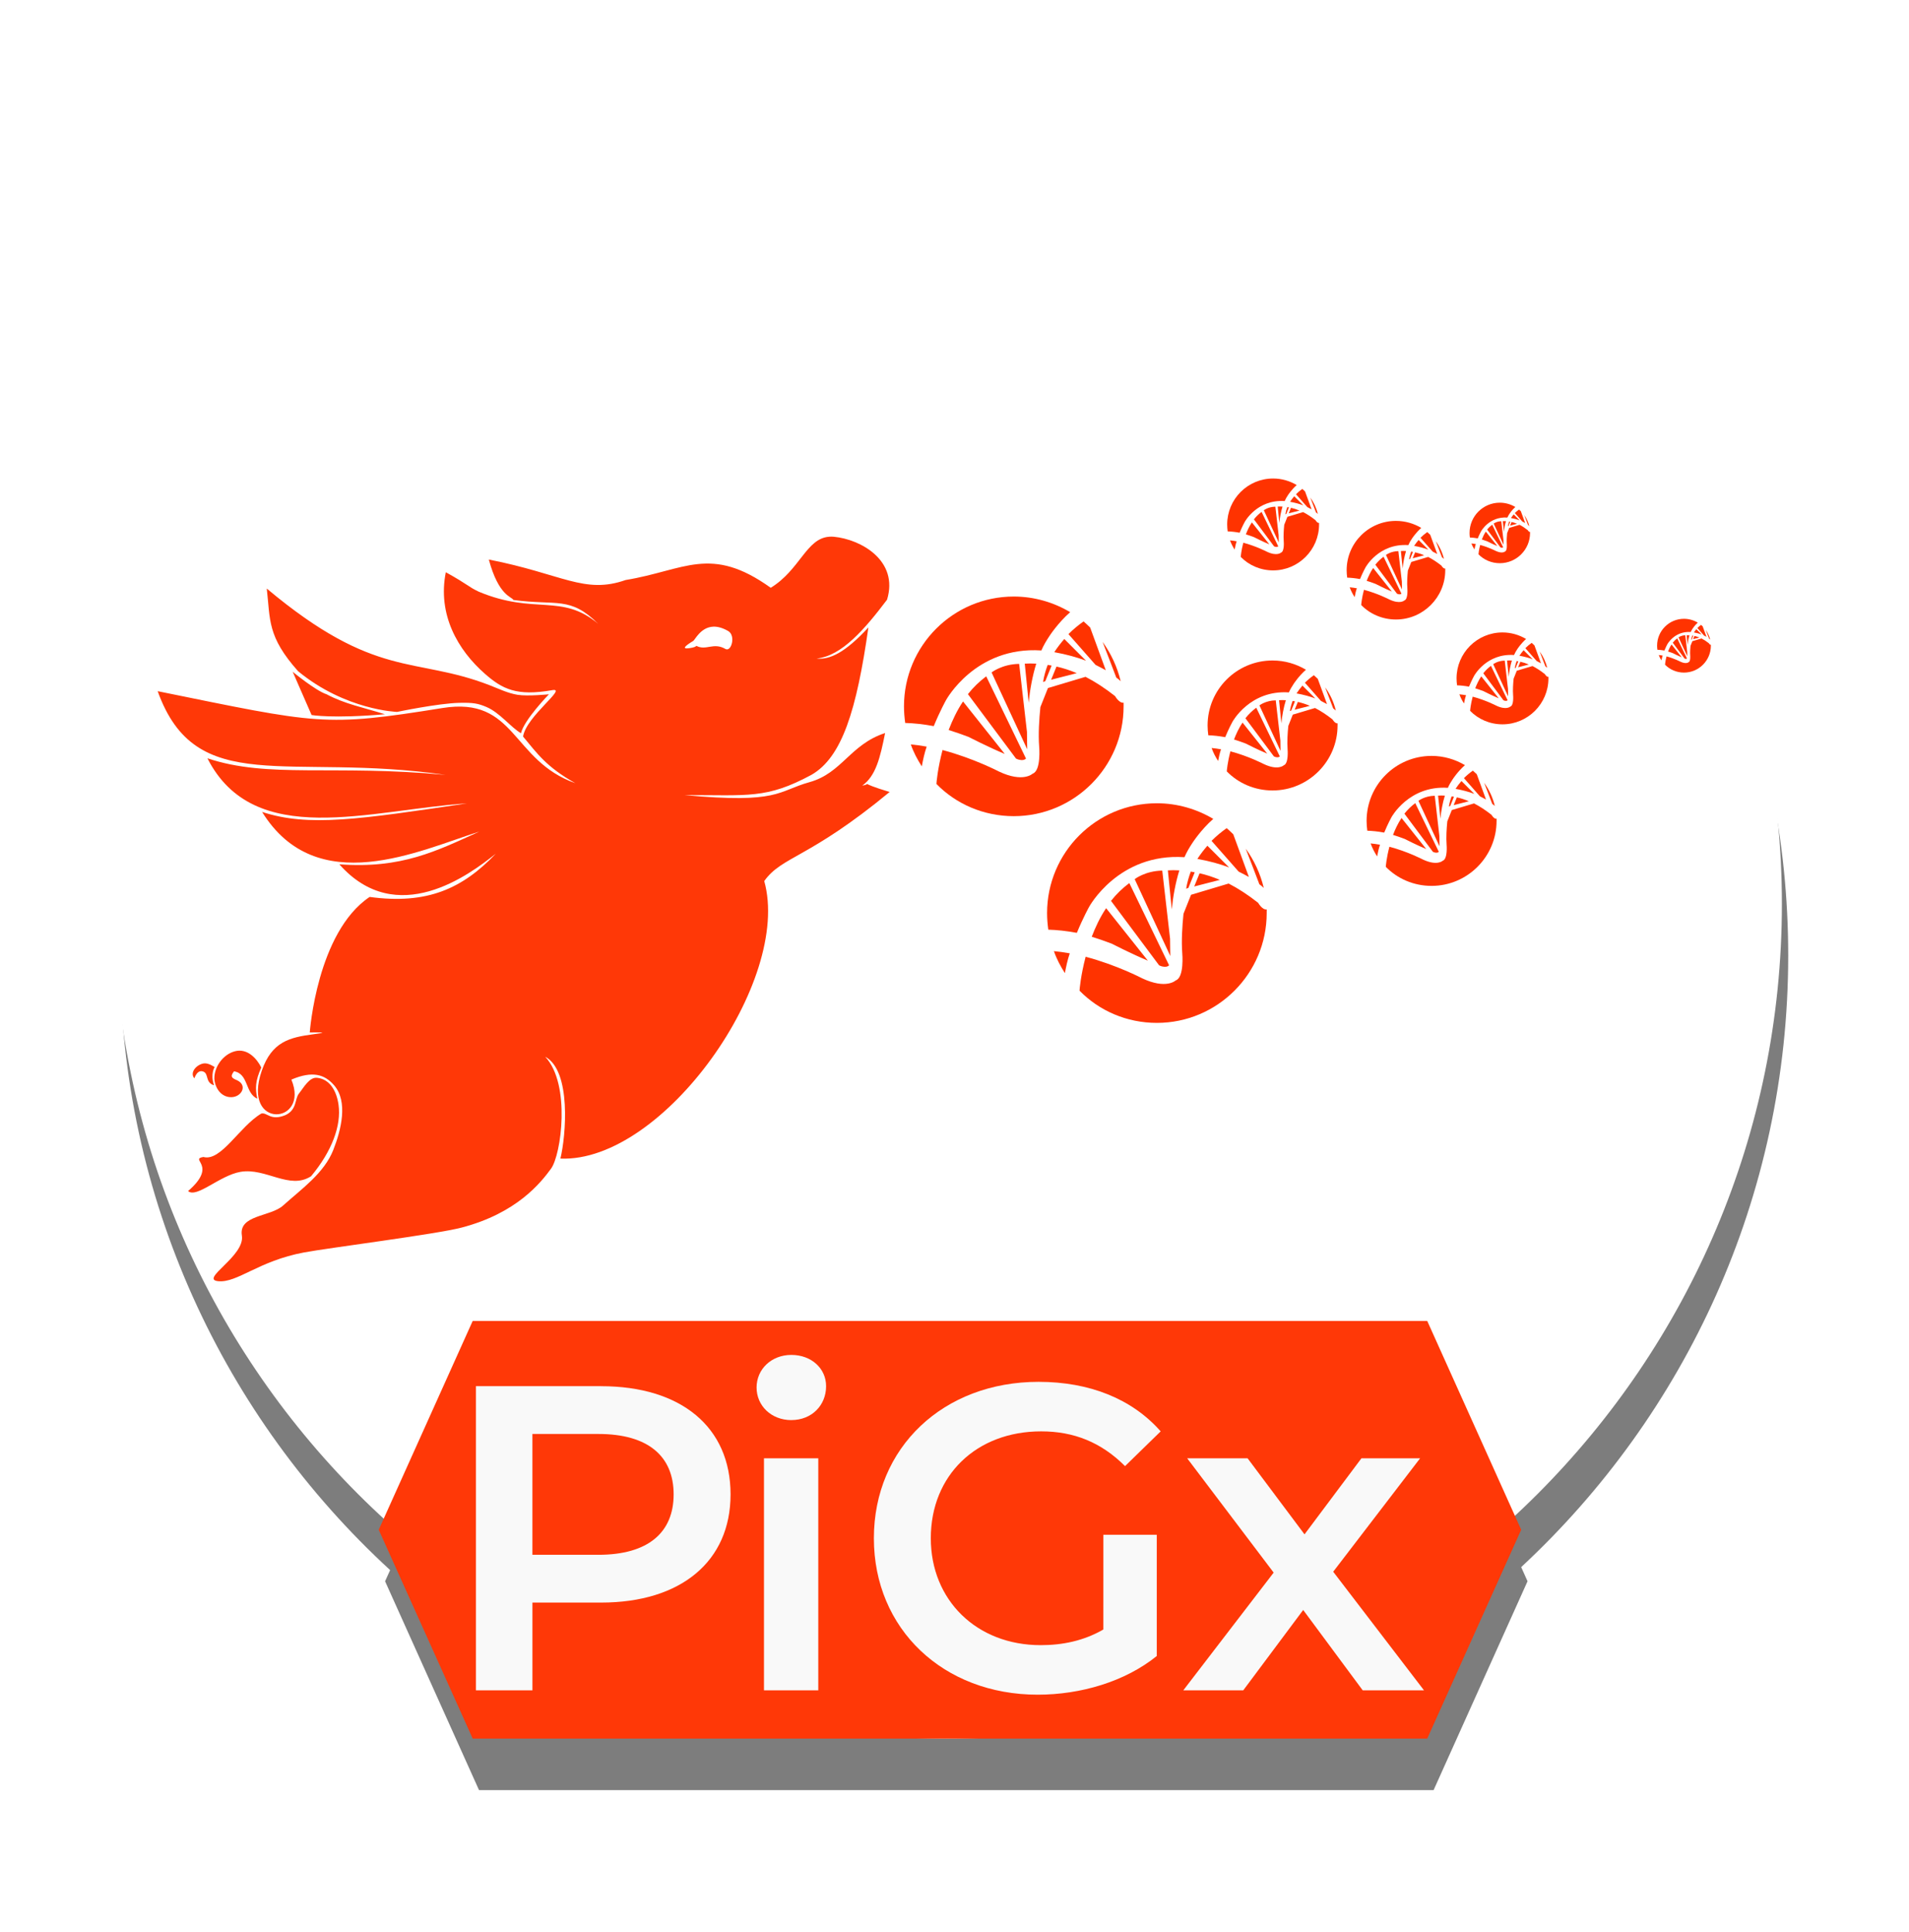 <?xml version="1.0" encoding="UTF-8" standalone="no"?>
<!-- Created with Inkscape (http://www.inkscape.org/) -->

<svg
   xmlns:dc="http://purl.org/dc/elements/1.1/"
   xmlns:cc="http://creativecommons.org/ns#"
   xmlns:rdf="http://www.w3.org/1999/02/22-rdf-syntax-ns#"
   xmlns:svg="http://www.w3.org/2000/svg"
   xmlns="http://www.w3.org/2000/svg"
   xmlns:sodipodi="http://sodipodi.sourceforge.net/DTD/sodipodi-0.dtd"
   xmlns:inkscape="http://www.inkscape.org/namespaces/inkscape"
   version="1.1"
   id="svg4485"
   xml:space="preserve"
   width="102.199"
   height="103.444"
   viewBox="0 0 102.199 103.444"
   sodipodi:docname="logo.svg"
   inkscape:version="0.92.1 r15371"><defs
     id="defs4489"><clipPath
       clipPathUnits="userSpaceOnUse"
       id="clipPath4501"><path
         d="M 0,0 H 124.992 V 144 H 0 Z"
         id="path4499"
         inkscape:connector-curvature="0"
         style="clip-rule:evenodd" /></clipPath><clipPath
       clipPathUnits="userSpaceOnUse"
       id="clipPath4525"><path
         d="M 0,0 H 100 V 125 H 0 Z"
         id="path4523"
         inkscape:connector-curvature="0" /></clipPath><clipPath
       clipPathUnits="userSpaceOnUse"
       id="clipPath4545"><path
         d="M 0,0 H 100 V 125 H 0 Z"
         id="path4543"
         inkscape:connector-curvature="0" /></clipPath><clipPath
       clipPathUnits="userSpaceOnUse"
       id="clipPath4561"><path
         d="M 0,0 H 100 V 125 H 0 Z"
         id="path4559"
         inkscape:connector-curvature="0" /></clipPath><clipPath
       clipPathUnits="userSpaceOnUse"
       id="clipPath4577"><path
         d="M 0,0 H 100 V 125 H 0 Z"
         id="path4575"
         inkscape:connector-curvature="0" /></clipPath><clipPath
       clipPathUnits="userSpaceOnUse"
       id="clipPath4593"><path
         d="M 0,0 H 100 V 125 H 0 Z"
         id="path4591"
         inkscape:connector-curvature="0" /></clipPath><clipPath
       clipPathUnits="userSpaceOnUse"
       id="clipPath4609"><path
         d="M 0,0 H 100 V 125 H 0 Z"
         id="path4607"
         inkscape:connector-curvature="0" /></clipPath><clipPath
       clipPathUnits="userSpaceOnUse"
       id="clipPath4625"><path
         d="M 0,0 H 100 V 125 H 0 Z"
         id="path4623"
         inkscape:connector-curvature="0" /></clipPath><clipPath
       clipPathUnits="userSpaceOnUse"
       id="clipPath4641"><path
         d="M 0,0 H 100 V 125 H 0 Z"
         id="path4639"
         inkscape:connector-curvature="0" /></clipPath><clipPath
       clipPathUnits="userSpaceOnUse"
       id="clipPath4657"><path
         d="M 0,0 H 100 V 125 H 0 Z"
         id="path4655"
         inkscape:connector-curvature="0" /></clipPath><clipPath
       clipPathUnits="userSpaceOnUse"
       id="clipPath4673"><path
         d="M 0,0 H 100 V 125 H 0 Z"
         id="path4671"
         inkscape:connector-curvature="0" /></clipPath><filter
       inkscape:collect="always"
       style="color-interpolation-filters:sRGB"
       id="filter5085"
       x="-0.072"
       width="1.144"
       y="-0.072"
       height="1.144"><feGaussianBlur
         inkscape:collect="always"
         stdDeviation="2.681"
         id="feGaussianBlur5087" /></filter></defs><sodipodi:namedview
     pagecolor="#ffffff"
     bordercolor="#666666"
     borderopacity="1"
     objecttolerance="10"
     gridtolerance="10"
     guidetolerance="10"
     inkscape:pageopacity="0"
     inkscape:pageshadow="2"
     inkscape:window-width="1918"
     inkscape:window-height="1198"
     id="namedview4487"
     showgrid="false"
     inkscape:zoom="6.033421"
     inkscape:cx="51.189066"
     inkscape:cy="65.962438"
     inkscape:window-x="1"
     inkscape:window-y="1"
     inkscape:window-maximized="0"
     inkscape:current-layer="g4497"
     fit-margin-top="0"
     fit-margin-left="0"
     fit-margin-right="0"
     fit-margin-bottom="1.2" /><g
     id="g4493"
     inkscape:groupmode="layer"
     inkscape:label="Logo_PiGx"
     transform="matrix(1.333,0,0,-1.333,-32.45,179.139)"><g
       id="g4495"><g
         id="g4497"
         clip-path="url(#clipPath4501)"><path
           style="fill:#7d7d7d;fill-opacity:1;fill-rule:evenodd;stroke:none;stroke-width:1.333;filter:url(#filter5085)"
           d="m 94.143,99.246 c -24.652,0 -44.666,20.025 -44.666,44.689 0,13.016 5.576,24.736 14.465,32.906 l -0.27,0.598 5.031,11.184 h 25.439 25.676 l 5.031,-11.184 -0.34,-0.758 c 8.789,-8.163 14.299,-19.813 14.299,-32.746 0,-24.665 -20.014,-44.689 -44.666,-44.689 z"
           transform="matrix(0.75,0,0,-0.75,-7.945,203.964)"
           id="path4515-7"
           inkscape:connector-curvature="0" /><path
           d="m 62.407,131.598 c 18.489,0 33.5,-15.018 33.5,-33.517 0,-18.498 -15.011,-33.516 -33.5,-33.516 -18.489,0 -33.5,15.018 -33.5,33.516 0,18.498 15.011,33.517 33.5,33.517 z"
           style="fill:#ffffff;fill-opacity:1;fill-rule:evenodd;stroke:none"
           id="path4515"
           inkscape:connector-curvature="0" /><g
           id="g4517"
           transform="matrix(0.333,0,0,0.333,28.907,114.591)"><g
             id="g4519"
             transform="translate(0,-125)"><g
               id="g4521" /><g
               id="g4535"><g
                 clip-path="url(#clipPath4525)"
                 id="g4533"><path
                   d="m 86.281,119.719 c -2.749,-0.216 -3.496,-3.985 -7.031,-6.156 -7.259,5.207 -10.39,2.1 -17.5,0.937 -4.99,-1.75 -7.622,0.733 -16.5,2.469 1.202,-4.429 2.752,-4.454 2.969,-4.875 5.266,-0.712 6.83,0.493 10.219,-2.875 -4.399,3.716 -7.652,1.045 -14.406,3.875 -1.336,0.635 -1.171,0.793 -3.969,2.344 -1.015,-5.093 1.431,-9.368 4.719,-12.25 2.092,-1.835 3.824,-2.732 8.125,-1.969 1.863,0.33 -3.144,-3.145 -3.527,-5.598 C 51.084,93.591 52.157,91.974 55.683,90 47.947,92.732 48.55,100.494 39.656,99.062 25.345,96.759 24.79,97.138 5.312,101.094 9.957,88.16 21.012,93.746 40.031,91 26.422,92.271 18.665,90.54 11.312,93 16.943,81.932 30.938,86.796 42.625,87.562 29.625,85.635 23.525,84.689 17.906,86.531 24.491,75.904 36.859,81.872 44.094,84.156 38.992,81.847 34.737,79.649 27.219,80.219 34.142,72.393 42.913,78.949 46.094,81.5 42.091,77.298 37.828,75.331 30.875,76.281 24.515,72.012 23.656,59.938 23.656,59.938 c 0,0 1.367,0.03 1.531,-0.031 -0.091,-0.038 -0.392,-0.096 -1.094,-0.188 -2.897,-0.379 -5.013,-0.914 -6.219,-4.375 -2.504,-7.185 5.838,-6.524 3.562,-1.094 2.566,1.09 4.018,0.628 5.156,-0.688 1.7,-1.965 0.854,-5.359 -0.094,-7.781 -1.098,-2.806 -3.826,-4.707 -6.062,-6.719 -1.531,-1.377 -5.375,-1.105 -4.969,-3.625 0.4,-2.483 -5.156,-5.284 -2.844,-5.5 2.312,-0.216 4.825,2.439 10.344,3.469 2.962,0.553 15.91,2.192 18.978,2.991 6.701,1.745 9.593,5.447 10.812,7.116 1.219,1.669 2.409,10.17 -0.705,13.495 3.174,-1.702 2.499,-9.552 1.831,-12.285 12.45,-0.499 27.938,21.485 24.585,33.471 2.144,3.017 5.363,2.678 15.124,10.743 -4.18,1.258 -1.854,1.013 -3.302,0.771 1.628,1.154 2.157,3.341 2.754,6.338 -4.197,-1.361 -5.192,-4.829 -9.108,-5.921 -3.917,-1.092 -3.641,-2.624 -15.094,-1.562 7.737,0.008 9.891,-0.484 15.312,2.438 3.714,2.121 5.462,7.854 6.875,17.781 -2.807,-3.046 -4.655,-3.918 -6.25,-3.75 3.037,0.301 5.79,3.515 8.5,7.094 1.435,4.709 -3.143,7.287 -6.438,7.594 -0.203,0.019 -0.379,0.014 -0.562,0 z m -67.812,-6.25 c 0.435,-3.783 0.044,-5.778 3.781,-9.969 5.716,-4.708 11.938,-4.906 11.938,-4.906 0,0 4.966,1.038 7.5,1.094 1.689,0.037 2.259,-0.069 3.277,-0.5 1.606,-0.68 2.943,-2.461 4.165,-3.165 0.351,1.591 3.37,4.697 3.37,4.697 0,0 -2.53,-0.262 -3.781,-0.063 -1.171,0.187 -2.266,0.727 -3.375,1.157 -9.105,3.527 -13.689,0.614 -26.875,11.656 z m 53.844,-4.594 c 0.504,0.022 1.115,-0.125 1.812,-0.531 0.938,-0.547 0.37,-2.57 -0.344,-2.156 -1.439,0.833 -2.326,-0.247 -3.5,0.375 -0.047,-0.088 -0.261,-0.201 -0.844,-0.282 -0.943,-0.131 -0.568,0.249 0.469,0.875 0.21,0.127 0.893,1.653 2.406,1.719 z m -50.719,-5.437 2.281,-5.219 c 0,0 2.553,-0.451 8.844,0.094 -2.634,0.827 -4.85,1.239 -7.031,2.406 -1.341,0.439 -4.094,2.719 -4.094,2.719 z m 2.938,-48.969 c -0.937,0.095 -1.596,-1.171 -2.188,-1.906 -0.513,-0.638 -0.213,-1.945 -1.625,-2.594 -1.797,-0.745 -2.203,0.361 -2.906,0.188 -2.63,-1.548 -4.859,-5.834 -6.991,-5.237 -1.748,-0.306 1.814,-0.96 -1.844,-4.112 1.036,-0.9 3.806,1.884 6.321,2.317 3.057,0.526 5.905,-2.215 8.513,-0.531 2.524,3.022 3.663,6.131 3.312,8.625 -0.223,1.589 -1.003,3.089 -2.594,3.25 z"
                   style="fill:#ff3300;fill-opacity:0.97;fill-rule:nonzero;stroke:none"
                   id="path4527"
                   inkscape:connector-curvature="0" /><path
                   d="m 17.334,51.941 c -1.508,0.694 -1.037,3.006 -2.813,3.31 -0.533,-0.674 -0.222,-0.832 0.373,-1.082 1.294,-0.622 0.536,-2 -0.666,-2.038 -1.202,-0.038 -1.988,1.026 -2.082,2.214 -0.024,1.468 1.069,2.953 2.484,3.323 1.51,0.395 2.655,-0.9 3.178,-1.961 -0.734,-1.639 -0.748,-2.529 -0.475,-3.766 z"
                   style="fill:#ff3300;fill-opacity:0.97;fill-rule:nonzero;stroke:none"
                   id="path4529"
                   inkscape:connector-curvature="0" /><path
                   d="m 10.868,56.202 c 0.565,0.092 1.315,-0.44 1.315,-0.44 0,0 -0.543,-0.81 -0.073,-2.2 -1.095,0.351 -0.613,1.377 -1.279,1.65 -0.413,0.169 -0.805,-0.025 -1.096,-0.807 -0.587,0.692 0.239,1.651 1.133,1.797 z"
                   style="fill:#ff3300;fill-opacity:0.97;fill-rule:nonzero;stroke:none"
                   id="path4531"
                   inkscape:connector-curvature="0" /></g></g></g></g><g
           id="g4537"
           transform="matrix(0.058,0,0,0.058,72.552,108.153)"><g
             id="g4539"
             transform="translate(0,-125)"><g
               id="g4541" /><g
               id="g4551"><g
                 clip-path="url(#clipPath4545)"
                 id="g4549"><path
                   d="M 40.9,88.9 55.5,57.4 c 0,1.5 -0.1,4 -0.1,7.1 l -3.2,27.9 c -7,-0.1 -11.3,-3.5 -11.3,-3.5 z m 18.3,3.6 c -1.7,0.1 -3.3,0.1 -4.7,0 l 1.6,-16 c 0.5,5.2 1.5,10.8 3.1,16 z M 23.3,65.3 c 2.6,-0.8 5.2,-1.7 8.1,-2.8 0,0 8.4,-4.3 14.9,-7 L 29.2,77 C 26.7,73.3 24.8,69.2 23.3,65.3 Z m -11,-14.9 c 0.5,2.7 1.1,5.5 2,8.1 -2.2,0.4 -4.4,0.7 -6.5,0.9 1.1,-3.2 2.7,-6.2 4.5,-9 z m 39.6,2.8 c 0,0 2.1,-0.7 3.1,0.4 L 38.7,87.3 C 35.9,85.2 33.4,82.8 31.2,80 L 50.9,53.6 c 0.4,-0.2 0.7,-0.3 1,-0.4 z m 41.9,32.1 c -1.4,5.9 -4,11.4 -7.4,16.1 2,-5.1 4.1,-10.7 5.6,-14.6 0.6,-0.4 1.3,-1 1.8,-1.5 z m -2.3,-6.1 c -4.2,3.3 -8.2,5.9 -12.1,7.9 L 64,82.5 60.9,74.7 C 60.4,69.8 60,63.6 60.4,58.5 c 0,0 0.9,-9.9 -2.7,-11.1 0,0 -3.9,-3.8 -13.8,0.9 0,0 -10.3,5.4 -23.1,8.8 C 18.8,49.5 18.3,43.7 18.3,43.2 26.3,35 37.6,30 50,30 c 24.8,0 45,20.2 45,45 0,0.5 0,1 0,1.5 -1.8,-0.3 -3.5,2.7 -3.5,2.7 z M 61.3,97.9 c 0.9,2.1 2.1,4.1 3.3,5.9 0,0 3.4,5.3 8.5,9.8 C 66.4,117.6 58.4,120 50,120 25.1,120 5,99.8 5,75 5,72.6 5.2,70.4 5.5,68.2 9,68.1 12.9,67.7 17.2,66.9 c 2.6,6.3 5,10.6 5,10.6 0,0 12,22.2 39.1,20.4 z M 62,85 l 0.9,0.3 2.6,6.4 c -0.6,0.1 -1,0.2 -1.6,0.3 -0.8,-2.1 -1.5,-4.5 -1.9,-7 z m 5.5,6.3 -2.2,-5.4 10.5,2.7 c -2.8,1.2 -5.6,2.1 -8.3,2.7 z m 3.2,11.3 c -1.4,-1.6 -2.8,-3.4 -4.1,-5.4 5,-0.9 9.3,-2.1 13,-3.5 z m 17,-12.8 -6.4,17.5 c -0.9,0.9 -1.8,1.7 -2.7,2.5 -2,-1.4 -4.1,-3.1 -6.2,-5.2 L 83.5,92 c 1.6,-0.8 3.1,-1.6 4.2,-2.2 z"
                   style="fill:#ff3300;fill-opacity:1;fill-rule:nonzero;stroke:none"
                   id="path4547"
                   inkscape:connector-curvature="0" /></g></g></g></g><g
           id="g4553"
           transform="matrix(0.058,0,0,0.058,78.938,104.321)"><g
             id="g4555"
             transform="translate(0,-125)"><g
               id="g4557" /><g
               id="g4567"><g
                 clip-path="url(#clipPath4561)"
                 id="g4565"><path
                   d="M 40.9,88.9 55.5,57.4 c 0,1.5 -0.1,4 -0.1,7.1 l -3.2,27.9 c -7,-0.1 -11.3,-3.5 -11.3,-3.5 z m 18.3,3.6 c -1.7,0.1 -3.3,0.1 -4.7,0 l 1.6,-16 c 0.5,5.2 1.5,10.8 3.1,16 z M 23.3,65.3 c 2.6,-0.8 5.2,-1.7 8.1,-2.8 0,0 8.4,-4.3 14.9,-7 L 29.2,77 C 26.7,73.3 24.8,69.2 23.3,65.3 Z m -11,-14.9 c 0.5,2.7 1.1,5.5 2,8.1 -2.2,0.4 -4.4,0.7 -6.5,0.9 1.1,-3.2 2.7,-6.2 4.5,-9 z m 39.6,2.8 c 0,0 2.1,-0.7 3.1,0.4 L 38.7,87.3 C 35.9,85.2 33.4,82.8 31.2,80 L 50.9,53.6 c 0.4,-0.2 0.7,-0.3 1,-0.4 z m 41.9,32.1 c -1.4,5.9 -4,11.4 -7.4,16.1 2,-5.1 4.1,-10.7 5.6,-14.6 0.6,-0.4 1.3,-1 1.8,-1.5 z m -2.3,-6.1 c -4.2,3.3 -8.2,5.9 -12.1,7.9 L 64,82.5 60.9,74.7 C 60.4,69.8 60,63.6 60.4,58.5 c 0,0 0.9,-9.9 -2.7,-11.1 0,0 -3.9,-3.8 -13.8,0.9 0,0 -10.3,5.4 -23.1,8.8 C 18.8,49.5 18.3,43.7 18.3,43.2 26.3,35 37.6,30 50,30 c 24.8,0 45,20.2 45,45 0,0.5 0,1 0,1.5 -1.8,-0.3 -3.5,2.7 -3.5,2.7 z M 61.3,97.9 c 0.9,2.1 2.1,4.1 3.3,5.9 0,0 3.4,5.3 8.5,9.8 C 66.4,117.6 58.4,120 50,120 25.1,120 5,99.8 5,75 5,72.6 5.2,70.4 5.5,68.2 9,68.1 12.9,67.7 17.2,66.9 c 2.6,6.3 5,10.6 5,10.6 0,0 12,22.2 39.1,20.4 z M 62,85 l 0.9,0.3 2.6,6.4 c -0.6,0.1 -1,0.2 -1.6,0.3 -0.8,-2.1 -1.5,-4.5 -1.9,-7 z m 5.5,6.3 -2.2,-5.4 10.5,2.7 c -2.8,1.2 -5.6,2.1 -8.3,2.7 z m 3.2,11.3 c -1.4,-1.6 -2.8,-3.4 -4.1,-5.4 5,-0.9 9.3,-2.1 13,-3.5 z m 17,-12.8 -6.4,17.5 c -0.9,0.9 -1.8,1.7 -2.7,2.5 -2,-1.4 -4.1,-3.1 -6.2,-5.2 L 83.5,92 c 1.6,-0.8 3.1,-1.6 4.2,-2.2 z"
                   style="fill:#ff3300;fill-opacity:1;fill-rule:nonzero;stroke:none"
                   id="path4563"
                   inkscape:connector-curvature="0" /></g></g></g></g><g
           id="g4569"
           transform="matrix(0.024,0,0,0.024,90.775,109.657)"><g
             id="g4571"
             transform="translate(0,-125)"><g
               id="g4573" /><g
               id="g4583"><g
                 clip-path="url(#clipPath4577)"
                 id="g4581"><path
                   d="M 40.9,88.9 55.5,57.4 c 0,1.5 -0.1,4 -0.1,7.1 l -3.2,27.9 c -7,-0.1 -11.3,-3.5 -11.3,-3.5 z m 18.3,3.6 c -1.7,0.1 -3.3,0.1 -4.7,0 l 1.6,-16 c 0.5,5.2 1.5,10.8 3.1,16 z M 23.3,65.3 c 2.6,-0.8 5.2,-1.7 8.1,-2.8 0,0 8.4,-4.3 14.9,-7 L 29.2,77 C 26.7,73.3 24.8,69.2 23.3,65.3 Z m -11,-14.9 c 0.5,2.7 1.1,5.5 2,8.1 -2.2,0.4 -4.4,0.7 -6.5,0.9 1.1,-3.2 2.7,-6.2 4.5,-9 z m 39.6,2.8 c 0,0 2.1,-0.7 3.1,0.4 L 38.7,87.3 C 35.9,85.2 33.4,82.8 31.2,80 L 50.9,53.6 c 0.4,-0.2 0.7,-0.3 1,-0.4 z m 41.9,32.1 c -1.4,5.9 -4,11.4 -7.4,16.1 2,-5.1 4.1,-10.7 5.6,-14.6 0.6,-0.4 1.3,-1 1.8,-1.5 z m -2.3,-6.1 c -4.2,3.3 -8.2,5.9 -12.1,7.9 L 64,82.5 60.9,74.7 C 60.4,69.8 60,63.6 60.4,58.5 c 0,0 0.9,-9.9 -2.7,-11.1 0,0 -3.9,-3.8 -13.8,0.9 0,0 -10.3,5.4 -23.1,8.8 C 18.8,49.5 18.3,43.7 18.3,43.2 26.3,35 37.6,30 50,30 c 24.8,0 45,20.2 45,45 0,0.5 0,1 0,1.5 -1.8,-0.3 -3.5,2.7 -3.5,2.7 z M 61.3,97.9 c 0.9,2.1 2.1,4.1 3.3,5.9 0,0 3.4,5.3 8.5,9.8 C 66.4,117.6 58.4,120 50,120 25.1,120 5,99.8 5,75 5,72.6 5.2,70.4 5.5,68.2 9,68.1 12.9,67.7 17.2,66.9 c 2.6,6.3 5,10.6 5,10.6 0,0 12,22.2 39.1,20.4 z M 62,85 l 0.9,0.3 2.6,6.4 c -0.6,0.1 -1,0.2 -1.6,0.3 -0.8,-2.1 -1.5,-4.5 -1.9,-7 z m 5.5,6.3 -2.2,-5.4 10.5,2.7 c -2.8,1.2 -5.6,2.1 -8.3,2.7 z m 3.2,11.3 c -1.4,-1.6 -2.8,-3.4 -4.1,-5.4 5,-0.9 9.3,-2.1 13,-3.5 z m 17,-12.8 -6.4,17.5 c -0.9,0.9 -1.8,1.7 -2.7,2.5 -2,-1.4 -4.1,-3.1 -6.2,-5.2 L 83.5,92 c 1.6,-0.8 3.1,-1.6 4.2,-2.2 z"
                   style="fill:#ff3300;fill-opacity:1;fill-rule:nonzero;stroke:none"
                   id="path4579"
                   inkscape:connector-curvature="0" /></g></g></g></g><g
           id="g4585"
           transform="matrix(0.027,0,0,0.027,83.228,114.335)"><g
             id="g4587"
             transform="translate(0,-125)"><g
               id="g4589" /><g
               id="g4599"><g
                 clip-path="url(#clipPath4593)"
                 id="g4597"><path
                   d="M 40.9,88.9 55.5,57.4 c 0,1.5 -0.1,4 -0.1,7.1 l -3.2,27.9 c -7,-0.1 -11.3,-3.5 -11.3,-3.5 z m 18.3,3.6 c -1.7,0.1 -3.3,0.1 -4.7,0 l 1.6,-16 c 0.5,5.2 1.5,10.8 3.1,16 z M 23.3,65.3 c 2.6,-0.8 5.2,-1.7 8.1,-2.8 0,0 8.4,-4.3 14.9,-7 L 29.2,77 C 26.7,73.3 24.8,69.2 23.3,65.3 Z m -11,-14.9 c 0.5,2.7 1.1,5.5 2,8.1 -2.2,0.4 -4.4,0.7 -6.5,0.9 1.1,-3.2 2.7,-6.2 4.5,-9 z m 39.6,2.8 c 0,0 2.1,-0.7 3.1,0.4 L 38.7,87.3 C 35.9,85.2 33.4,82.8 31.2,80 L 50.9,53.6 c 0.4,-0.2 0.7,-0.3 1,-0.4 z m 41.9,32.1 c -1.4,5.9 -4,11.4 -7.4,16.1 2,-5.1 4.1,-10.7 5.6,-14.6 0.6,-0.4 1.3,-1 1.8,-1.5 z m -2.3,-6.1 c -4.2,3.3 -8.2,5.9 -12.1,7.9 L 64,82.5 60.9,74.7 C 60.4,69.8 60,63.6 60.4,58.5 c 0,0 0.9,-9.9 -2.7,-11.1 0,0 -3.9,-3.8 -13.8,0.9 0,0 -10.3,5.4 -23.1,8.8 C 18.8,49.5 18.3,43.7 18.3,43.2 26.3,35 37.6,30 50,30 c 24.8,0 45,20.2 45,45 0,0.5 0,1 0,1.5 -1.8,-0.3 -3.5,2.7 -3.5,2.7 z M 61.3,97.9 c 0.9,2.1 2.1,4.1 3.3,5.9 0,0 3.4,5.3 8.5,9.8 C 66.4,117.6 58.4,120 50,120 25.1,120 5,99.8 5,75 5,72.6 5.2,70.4 5.5,68.2 9,68.1 12.9,67.7 17.2,66.9 c 2.6,6.3 5,10.6 5,10.6 0,0 12,22.2 39.1,20.4 z M 62,85 l 0.9,0.3 2.6,6.4 c -0.6,0.1 -1,0.2 -1.6,0.3 -0.8,-2.1 -1.5,-4.5 -1.9,-7 z m 5.5,6.3 -2.2,-5.4 10.5,2.7 c -2.8,1.2 -5.6,2.1 -8.3,2.7 z m 3.2,11.3 c -1.4,-1.6 -2.8,-3.4 -4.1,-5.4 5,-0.9 9.3,-2.1 13,-3.5 z m 17,-12.8 -6.4,17.5 c -0.9,0.9 -1.8,1.7 -2.7,2.5 -2,-1.4 -4.1,-3.1 -6.2,-5.2 L 83.5,92 c 1.6,-0.8 3.1,-1.6 4.2,-2.2 z"
                   style="fill:#ff3300;fill-opacity:1;fill-rule:nonzero;stroke:none"
                   id="path4595"
                   inkscape:connector-curvature="0" /></g></g></g></g><g
           id="g4601"
           transform="matrix(0.044,0,0,0.044,78.207,113.689)"><g
             id="g4603"
             transform="translate(0,-125)"><g
               id="g4605" /><g
               id="g4615"><g
                 clip-path="url(#clipPath4609)"
                 id="g4613"><path
                   d="M 40.9,88.9 55.5,57.4 c 0,1.5 -0.1,4 -0.1,7.1 l -3.2,27.9 c -7,-0.1 -11.3,-3.5 -11.3,-3.5 z m 18.3,3.6 c -1.7,0.1 -3.3,0.1 -4.7,0 l 1.6,-16 c 0.5,5.2 1.5,10.8 3.1,16 z M 23.3,65.3 c 2.6,-0.8 5.2,-1.7 8.1,-2.8 0,0 8.4,-4.3 14.9,-7 L 29.2,77 C 26.7,73.3 24.8,69.2 23.3,65.3 Z m -11,-14.9 c 0.5,2.7 1.1,5.5 2,8.1 -2.2,0.4 -4.4,0.7 -6.5,0.9 1.1,-3.2 2.7,-6.2 4.5,-9 z m 39.6,2.8 c 0,0 2.1,-0.7 3.1,0.4 L 38.7,87.3 C 35.9,85.2 33.4,82.8 31.2,80 L 50.9,53.6 c 0.4,-0.2 0.7,-0.3 1,-0.4 z m 41.9,32.1 c -1.4,5.9 -4,11.4 -7.4,16.1 2,-5.1 4.1,-10.7 5.6,-14.6 0.6,-0.4 1.3,-1 1.8,-1.5 z m -2.3,-6.1 c -4.2,3.3 -8.2,5.9 -12.1,7.9 L 64,82.5 60.9,74.7 C 60.4,69.8 60,63.6 60.4,58.5 c 0,0 0.9,-9.9 -2.7,-11.1 0,0 -3.9,-3.8 -13.8,0.9 0,0 -10.3,5.4 -23.1,8.8 C 18.8,49.5 18.3,43.7 18.3,43.2 26.3,35 37.6,30 50,30 c 24.8,0 45,20.2 45,45 0,0.5 0,1 0,1.5 -1.8,-0.3 -3.5,2.7 -3.5,2.7 z M 61.3,97.9 c 0.9,2.1 2.1,4.1 3.3,5.9 0,0 3.4,5.3 8.5,9.8 C 66.4,117.6 58.4,120 50,120 25.1,120 5,99.8 5,75 5,72.6 5.2,70.4 5.5,68.2 9,68.1 12.9,67.7 17.2,66.9 c 2.6,6.3 5,10.6 5,10.6 0,0 12,22.2 39.1,20.4 z M 62,85 l 0.9,0.3 2.6,6.4 c -0.6,0.1 -1,0.2 -1.6,0.3 -0.8,-2.1 -1.5,-4.5 -1.9,-7 z m 5.5,6.3 -2.2,-5.4 10.5,2.7 c -2.8,1.2 -5.6,2.1 -8.3,2.7 z m 3.2,11.3 c -1.4,-1.6 -2.8,-3.4 -4.1,-5.4 5,-0.9 9.3,-2.1 13,-3.5 z m 17,-12.8 -6.4,17.5 c -0.9,0.9 -1.8,1.7 -2.7,2.5 -2,-1.4 -4.1,-3.1 -6.2,-5.2 L 83.5,92 c 1.6,-0.8 3.1,-1.6 4.2,-2.2 z"
                   style="fill:#ff3300;fill-opacity:1;fill-rule:nonzero;stroke:none"
                   id="path4611"
                   inkscape:connector-curvature="0" /></g></g></g></g><g
           id="g4617"
           transform="matrix(0.098,0,0,0.098,60.159,110.921)"><g
             id="g4619"
             transform="translate(0,-125)"><g
               id="g4621" /><g
               id="g4631"><g
                 clip-path="url(#clipPath4625)"
                 id="g4629"><path
                   d="M 40.9,88.9 55.5,57.4 c 0,1.5 -0.1,4 -0.1,7.1 l -3.2,27.9 c -7,-0.1 -11.3,-3.5 -11.3,-3.5 z m 18.3,3.6 c -1.7,0.1 -3.3,0.1 -4.7,0 l 1.6,-16 c 0.5,5.2 1.5,10.8 3.1,16 z M 23.3,65.3 c 2.6,-0.8 5.2,-1.7 8.1,-2.8 0,0 8.4,-4.3 14.9,-7 L 29.2,77 C 26.7,73.3 24.8,69.2 23.3,65.3 Z m -11,-14.9 c 0.5,2.7 1.1,5.5 2,8.1 -2.2,0.4 -4.4,0.7 -6.5,0.9 1.1,-3.2 2.7,-6.2 4.5,-9 z m 39.6,2.8 c 0,0 2.1,-0.7 3.1,0.4 L 38.7,87.3 C 35.9,85.2 33.4,82.8 31.2,80 L 50.9,53.6 c 0.4,-0.2 0.7,-0.3 1,-0.4 z m 41.9,32.1 c -1.4,5.9 -4,11.4 -7.4,16.1 2,-5.1 4.1,-10.7 5.6,-14.6 0.6,-0.4 1.3,-1 1.8,-1.5 z m -2.3,-6.1 c -4.2,3.3 -8.2,5.9 -12.1,7.9 L 64,82.5 60.9,74.7 C 60.4,69.8 60,63.6 60.4,58.5 c 0,0 0.9,-9.9 -2.7,-11.1 0,0 -3.9,-3.8 -13.8,0.9 0,0 -10.3,5.4 -23.1,8.8 C 18.8,49.5 18.3,43.7 18.3,43.2 26.3,35 37.6,30 50,30 c 24.8,0 45,20.2 45,45 0,0.5 0,1 0,1.5 -1.8,-0.3 -3.5,2.7 -3.5,2.7 z M 61.3,97.9 c 0.9,2.1 2.1,4.1 3.3,5.9 0,0 3.4,5.3 8.5,9.8 C 66.4,117.6 58.4,120 50,120 25.1,120 5,99.8 5,75 5,72.6 5.2,70.4 5.5,68.2 9,68.1 12.9,67.7 17.2,66.9 c 2.6,6.3 5,10.6 5,10.6 0,0 12,22.2 39.1,20.4 z M 62,85 l 0.9,0.3 2.6,6.4 c -0.6,0.1 -1,0.2 -1.6,0.3 -0.8,-2.1 -1.5,-4.5 -1.9,-7 z m 5.5,6.3 -2.2,-5.4 10.5,2.7 c -2.8,1.2 -5.6,2.1 -8.3,2.7 z m 3.2,11.3 c -1.4,-1.6 -2.8,-3.4 -4.1,-5.4 5,-0.9 9.3,-2.1 13,-3.5 z m 17,-12.8 -6.4,17.5 c -0.9,0.9 -1.8,1.7 -2.7,2.5 -2,-1.4 -4.1,-3.1 -6.2,-5.2 L 83.5,92 c 1.6,-0.8 3.1,-1.6 4.2,-2.2 z"
                   style="fill:#ff3300;fill-opacity:1;fill-rule:nonzero;stroke:none"
                   id="path4627"
                   inkscape:connector-curvature="0" /></g></g></g></g><g
           id="g4633"
           transform="matrix(0.098,0,0,0.098,65.906,102.619)"><g
             id="g4635"
             transform="translate(0,-125)"><g
               id="g4637" /><g
               id="g4647"><g
                 clip-path="url(#clipPath4641)"
                 id="g4645"><path
                   d="M 40.9,88.9 55.5,57.4 c 0,1.5 -0.1,4 -0.1,7.1 l -3.2,27.9 c -7,-0.1 -11.3,-3.5 -11.3,-3.5 z m 18.3,3.6 c -1.7,0.1 -3.3,0.1 -4.7,0 l 1.6,-16 c 0.5,5.2 1.5,10.8 3.1,16 z M 23.3,65.3 c 2.6,-0.8 5.2,-1.7 8.1,-2.8 0,0 8.4,-4.3 14.9,-7 L 29.2,77 C 26.7,73.3 24.8,69.2 23.3,65.3 Z m -11,-14.9 c 0.5,2.7 1.1,5.5 2,8.1 -2.2,0.4 -4.4,0.7 -6.5,0.9 1.1,-3.2 2.7,-6.2 4.5,-9 z m 39.6,2.8 c 0,0 2.1,-0.7 3.1,0.4 L 38.7,87.3 C 35.9,85.2 33.4,82.8 31.2,80 L 50.9,53.6 c 0.4,-0.2 0.7,-0.3 1,-0.4 z m 41.9,32.1 c -1.4,5.9 -4,11.4 -7.4,16.1 2,-5.1 4.1,-10.7 5.6,-14.6 0.6,-0.4 1.3,-1 1.8,-1.5 z m -2.3,-6.1 c -4.2,3.3 -8.2,5.9 -12.1,7.9 L 64,82.5 60.9,74.7 C 60.4,69.8 60,63.6 60.4,58.5 c 0,0 0.9,-9.9 -2.7,-11.1 0,0 -3.9,-3.8 -13.8,0.9 0,0 -10.3,5.4 -23.1,8.8 C 18.8,49.5 18.3,43.7 18.3,43.2 26.3,35 37.6,30 50,30 c 24.8,0 45,20.2 45,45 0,0.5 0,1 0,1.5 -1.8,-0.3 -3.5,2.7 -3.5,2.7 z M 61.3,97.9 c 0.9,2.1 2.1,4.1 3.3,5.9 0,0 3.4,5.3 8.5,9.8 C 66.4,117.6 58.4,120 50,120 25.1,120 5,99.8 5,75 5,72.6 5.2,70.4 5.5,68.2 9,68.1 12.9,67.7 17.2,66.9 c 2.6,6.3 5,10.6 5,10.6 0,0 12,22.2 39.1,20.4 z M 62,85 l 0.9,0.3 2.6,6.4 c -0.6,0.1 -1,0.2 -1.6,0.3 -0.8,-2.1 -1.5,-4.5 -1.9,-7 z m 5.5,6.3 -2.2,-5.4 10.5,2.7 c -2.8,1.2 -5.6,2.1 -8.3,2.7 z m 3.2,11.3 c -1.4,-1.6 -2.8,-3.4 -4.1,-5.4 5,-0.9 9.3,-2.1 13,-3.5 z m 17,-12.8 -6.4,17.5 c -0.9,0.9 -1.8,1.7 -2.7,2.5 -2,-1.4 -4.1,-3.1 -6.2,-5.2 L 83.5,92 c 1.6,-0.8 3.1,-1.6 4.2,-2.2 z"
                   style="fill:#ff3300;fill-opacity:1;fill-rule:nonzero;stroke:none"
                   id="path4643"
                   inkscape:connector-curvature="0" /></g></g></g></g><g
           id="g4649"
           transform="matrix(0.041,0,0,0.041,73.424,115.376)"><g
             id="g4651"
             transform="translate(0,-125)"><g
               id="g4653" /><g
               id="g4663"><g
                 clip-path="url(#clipPath4657)"
                 id="g4661"><path
                   d="M 40.9,88.9 55.5,57.4 c 0,1.5 -0.1,4 -0.1,7.1 l -3.2,27.9 c -7,-0.1 -11.3,-3.5 -11.3,-3.5 z m 18.3,3.6 c -1.7,0.1 -3.3,0.1 -4.7,0 l 1.6,-16 c 0.5,5.2 1.5,10.8 3.1,16 z M 23.3,65.3 c 2.6,-0.8 5.2,-1.7 8.1,-2.8 0,0 8.4,-4.3 14.9,-7 L 29.2,77 C 26.7,73.3 24.8,69.2 23.3,65.3 Z m -11,-14.9 c 0.5,2.7 1.1,5.5 2,8.1 -2.2,0.4 -4.4,0.7 -6.5,0.9 1.1,-3.2 2.7,-6.2 4.5,-9 z m 39.6,2.8 c 0,0 2.1,-0.7 3.1,0.4 L 38.7,87.3 C 35.9,85.2 33.4,82.8 31.2,80 L 50.9,53.6 c 0.4,-0.2 0.7,-0.3 1,-0.4 z m 41.9,32.1 c -1.4,5.9 -4,11.4 -7.4,16.1 2,-5.1 4.1,-10.7 5.6,-14.6 0.6,-0.4 1.3,-1 1.8,-1.5 z m -2.3,-6.1 c -4.2,3.3 -8.2,5.9 -12.1,7.9 L 64,82.5 60.9,74.7 C 60.4,69.8 60,63.6 60.4,58.5 c 0,0 0.9,-9.9 -2.7,-11.1 0,0 -3.9,-3.8 -13.8,0.9 0,0 -10.3,5.4 -23.1,8.8 C 18.8,49.5 18.3,43.7 18.3,43.2 26.3,35 37.6,30 50,30 c 24.8,0 45,20.2 45,45 0,0.5 0,1 0,1.5 -1.8,-0.3 -3.5,2.7 -3.5,2.7 z M 61.3,97.9 c 0.9,2.1 2.1,4.1 3.3,5.9 0,0 3.4,5.3 8.5,9.8 C 66.4,117.6 58.4,120 50,120 25.1,120 5,99.8 5,75 5,72.6 5.2,70.4 5.5,68.2 9,68.1 12.9,67.7 17.2,66.9 c 2.6,6.3 5,10.6 5,10.6 0,0 12,22.2 39.1,20.4 z M 62,85 l 0.9,0.3 2.6,6.4 c -0.6,0.1 -1,0.2 -1.6,0.3 -0.8,-2.1 -1.5,-4.5 -1.9,-7 z m 5.5,6.3 -2.2,-5.4 10.5,2.7 c -2.8,1.2 -5.6,2.1 -8.3,2.7 z m 3.2,11.3 c -1.4,-1.6 -2.8,-3.4 -4.1,-5.4 5,-0.9 9.3,-2.1 13,-3.5 z m 17,-12.8 -6.4,17.5 c -0.9,0.9 -1.8,1.7 -2.7,2.5 -2,-1.4 -4.1,-3.1 -6.2,-5.2 L 83.5,92 c 1.6,-0.8 3.1,-1.6 4.2,-2.2 z"
                   style="fill:#ff3300;fill-opacity:1;fill-rule:nonzero;stroke:none"
                   id="path4659"
                   inkscape:connector-curvature="0" /></g></g></g></g><g
           id="g4665"
           transform="matrix(0.041,0,0,0.041,82.636,109.194)"><g
             id="g4667"
             transform="translate(0,-125)"><g
               id="g4669" /><g
               id="g4679"><g
                 clip-path="url(#clipPath4673)"
                 id="g4677"><path
                   d="M 40.9,88.9 55.5,57.4 c 0,1.5 -0.1,4 -0.1,7.1 l -3.2,27.9 c -7,-0.1 -11.3,-3.5 -11.3,-3.5 z m 18.3,3.6 c -1.7,0.1 -3.3,0.1 -4.7,0 l 1.6,-16 c 0.5,5.2 1.5,10.8 3.1,16 z M 23.3,65.3 c 2.6,-0.8 5.2,-1.7 8.1,-2.8 0,0 8.4,-4.3 14.9,-7 L 29.2,77 C 26.7,73.3 24.8,69.2 23.3,65.3 Z m -11,-14.9 c 0.5,2.7 1.1,5.5 2,8.1 -2.2,0.4 -4.4,0.7 -6.5,0.9 1.1,-3.2 2.7,-6.2 4.5,-9 z m 39.6,2.8 c 0,0 2.1,-0.7 3.1,0.4 L 38.7,87.3 C 35.9,85.2 33.4,82.8 31.2,80 L 50.9,53.6 c 0.4,-0.2 0.7,-0.3 1,-0.4 z m 41.9,32.1 c -1.4,5.9 -4,11.4 -7.4,16.1 2,-5.1 4.1,-10.7 5.6,-14.6 0.6,-0.4 1.3,-1 1.8,-1.5 z m -2.3,-6.1 c -4.2,3.3 -8.2,5.9 -12.1,7.9 L 64,82.5 60.9,74.7 C 60.4,69.8 60,63.6 60.4,58.5 c 0,0 0.9,-9.9 -2.7,-11.1 0,0 -3.9,-3.8 -13.8,0.9 0,0 -10.3,5.4 -23.1,8.8 C 18.8,49.5 18.3,43.7 18.3,43.2 26.3,35 37.6,30 50,30 c 24.8,0 45,20.2 45,45 0,0.5 0,1 0,1.5 -1.8,-0.3 -3.5,2.7 -3.5,2.7 z M 61.3,97.9 c 0.9,2.1 2.1,4.1 3.3,5.9 0,0 3.4,5.3 8.5,9.8 C 66.4,117.6 58.4,120 50,120 25.1,120 5,99.8 5,75 5,72.6 5.2,70.4 5.5,68.2 9,68.1 12.9,67.7 17.2,66.9 c 2.6,6.3 5,10.6 5,10.6 0,0 12,22.2 39.1,20.4 z M 62,85 l 0.9,0.3 2.6,6.4 c -0.6,0.1 -1,0.2 -1.6,0.3 -0.8,-2.1 -1.5,-4.5 -1.9,-7 z m 5.5,6.3 -2.2,-5.4 10.5,2.7 c -2.8,1.2 -5.6,2.1 -8.3,2.7 z m 3.2,11.3 c -1.4,-1.6 -2.8,-3.4 -4.1,-5.4 5,-0.9 9.3,-2.1 13,-3.5 z m 17,-12.8 -6.4,17.5 c -0.9,0.9 -1.8,1.7 -2.7,2.5 -2,-1.4 -4.1,-3.1 -6.2,-5.2 L 83.5,92 c 1.6,-0.8 3.1,-1.6 4.2,-2.2 z"
                   style="fill:#ff3300;fill-opacity:1;fill-rule:nonzero;stroke:none"
                   id="path4675"
                   inkscape:connector-curvature="0" /></g></g></g></g><path
           d="m 43.328,64.566 -3.774,8.387 3.774,8.387 h 38.335 l 3.774,-8.387 -3.774,-8.387 z"
           style="fill:#ff3807;fill-opacity:1;fill-rule:evenodd;stroke:none"
           id="path4681"
           inkscape:connector-curvature="0" /><path
           d="M 48.484,78.72 H 43.458 V 66.504 h 2.269 v 3.525 h 2.757 c 3.211,0 5.2,1.658 5.2,4.345 0,2.705 -1.989,4.345 -5.2,4.345 z m -0.105,-6.771 h -2.653 v 4.851 h 2.653 c 1.989,0 3.019,-0.89 3.019,-2.426 0,-1.536 -1.03,-2.426 -3.019,-2.426 z"
           style="font-style:normal;font-variant:normal;font-weight:600;font-stretch:normal;font-size:medium;font-family:Montserrat;-inkscape-font-specification:'Montserrat Semi-Bold';writing-mode:lr-tb;fill:#f9f9f9;fill-opacity:1;fill-rule:nonzero;stroke:none;stroke-width:0.965"
           id="path4586"
           inkscape:connector-curvature="0" /><path
           d="m 56.125,77.358 c 0.82,0 1.396,0.593 1.396,1.361 0,0.715 -0.593,1.256 -1.396,1.256 -0.803,0 -1.396,-0.576 -1.396,-1.309 0,-0.733 0.593,-1.309 1.396,-1.309 z M 55.026,66.504 h 2.181 v 9.319 h -2.181 z"
           style="font-style:normal;font-variant:normal;font-weight:600;font-stretch:normal;font-size:medium;font-family:Montserrat;-inkscape-font-specification:'Montserrat Semi-Bold';writing-mode:lr-tb;fill:#f9f9f9;fill-opacity:1;fill-rule:nonzero;stroke:none;stroke-width:0.965"
           id="path4588"
           inkscape:connector-curvature="0" /><path
           d="m 68.654,68.947 c -0.785,-0.454 -1.64,-0.628 -2.513,-0.628 -2.583,0 -4.415,1.815 -4.415,4.293 0,2.53 1.832,4.293 4.433,4.293 1.309,0 2.408,-0.436 3.368,-1.396 l 1.431,1.396 c -1.152,1.309 -2.862,1.989 -4.904,1.989 -3.822,0 -6.614,-2.635 -6.614,-6.282 0,-3.647 2.792,-6.282 6.579,-6.282 1.728,0 3.508,0.524 4.782,1.553 v 4.869 h -2.146 z"
           style="font-style:normal;font-variant:normal;font-weight:600;font-stretch:normal;font-size:medium;font-family:Montserrat;-inkscape-font-specification:'Montserrat Semi-Bold';writing-mode:lr-tb;fill:#f9f9f9;fill-opacity:1;fill-rule:nonzero;stroke:none;stroke-width:0.965"
           id="path4590"
           inkscape:connector-curvature="0" /><path
           d="m 81.534,66.504 -3.647,4.764 3.49,4.555 h -2.356 l -2.286,-3.054 -2.286,3.054 h -2.426 l 3.473,-4.59 -3.63,-4.729 h 2.408 l 2.408,3.228 2.391,-3.228 z"
           style="font-style:normal;font-variant:normal;font-weight:600;font-stretch:normal;font-size:medium;font-family:Montserrat;-inkscape-font-specification:'Montserrat Semi-Bold';writing-mode:lr-tb;fill:#f9f9f9;fill-opacity:1;fill-rule:nonzero;stroke:none;stroke-width:0.965"
           id="path4592"
           inkscape:connector-curvature="0" /><g
           id="g4711"
           transform="rotate(30.168,-211.166,41.286)"><g
             id="g4713"
             transform="translate(9.273,-130.341)" /></g></g></g></g></svg>